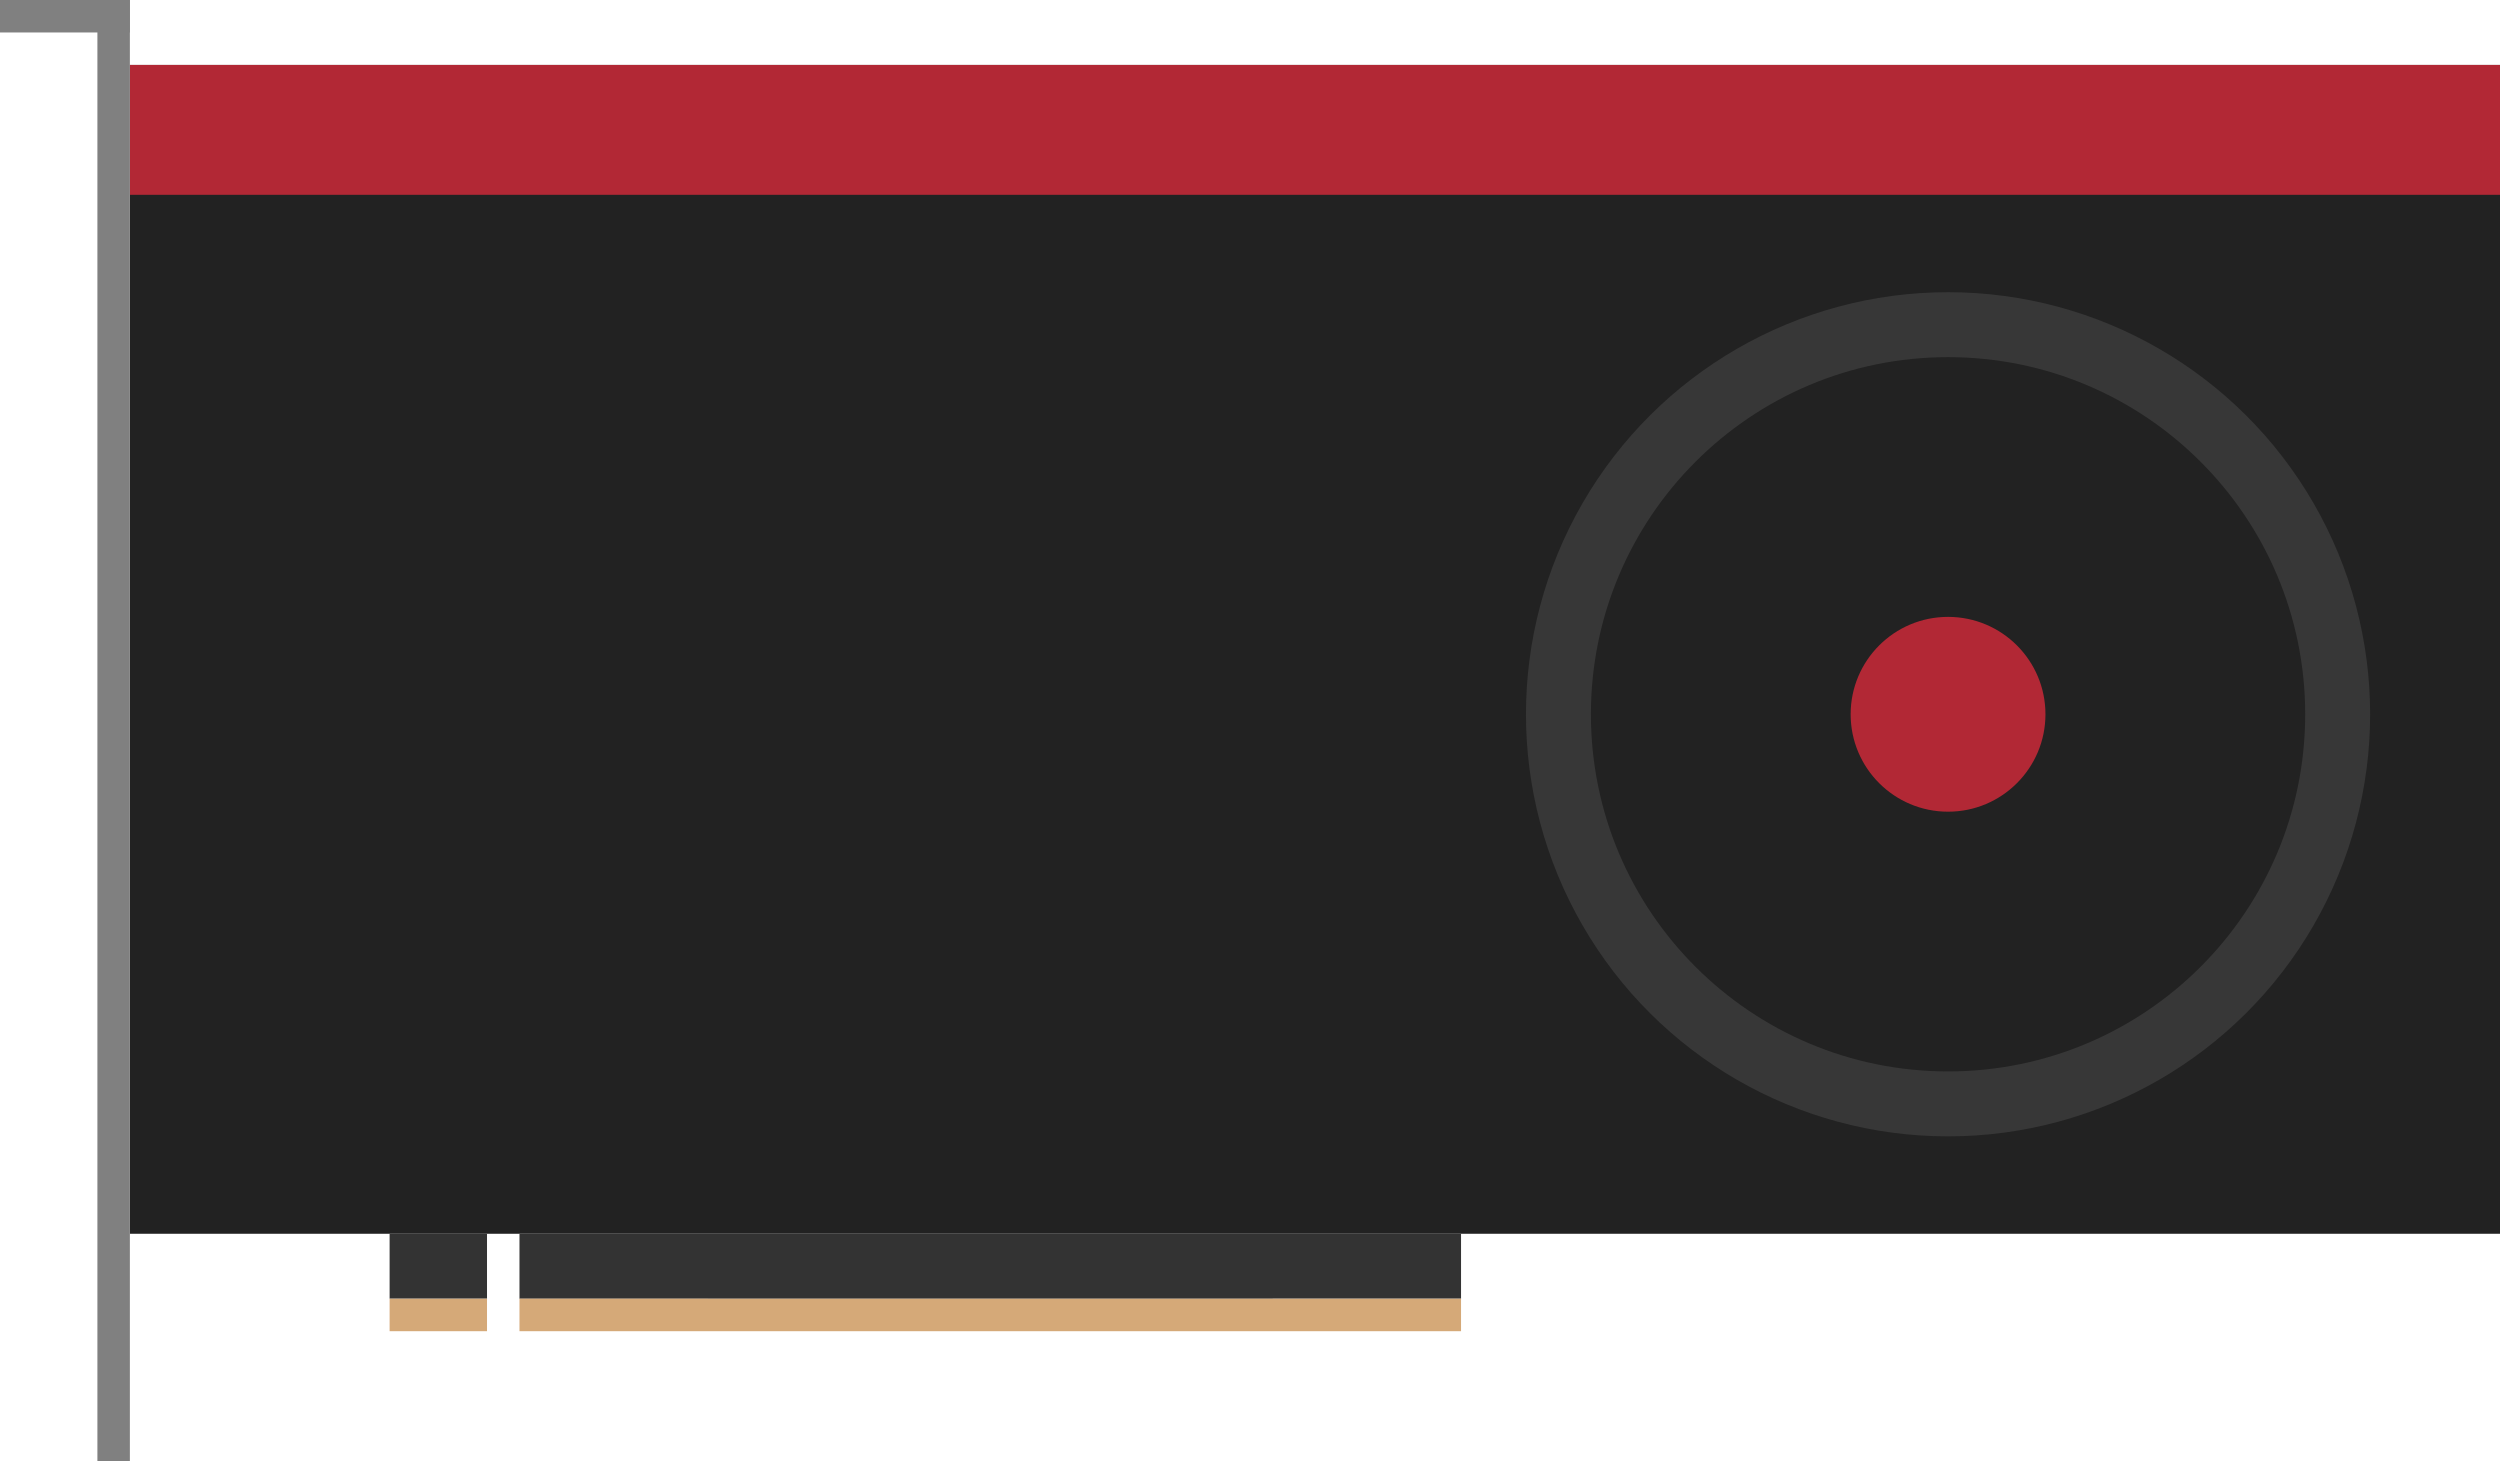 <?xml version="1.0" encoding="utf-8"?>
<!-- Generator: Adobe Illustrator 25.2.1, SVG Export Plug-In . SVG Version: 6.00 Build 0)  -->
<svg version="1.1" id="Layer_1" xmlns="http://www.w3.org/2000/svg" xmlns:xlink="http://www.w3.org/1999/xlink" x="0px" y="0px"
	 width="77px" height="45px" viewBox="0 0 77 45" style="enable-background:new 0 0 77 45;" xml:space="preserve">
<style type="text/css">
	.st0{fill-rule:evenodd;clip-rule:evenodd;fill:#222222;}
	.st1{fill-rule:evenodd;clip-rule:evenodd;fill:#373737;}
	.st2{fill-rule:evenodd;clip-rule:evenodd;fill:#B22835;}
	.st3{fill-rule:evenodd;clip-rule:evenodd;fill:#808080;}
	.st4{fill-rule:evenodd;clip-rule:evenodd;fill:#333333;}
	.st5{fill-rule:evenodd;clip-rule:evenodd;fill:#D5A978;}
</style>
<g>
	<g>
		<g>
			<g>
				<g>
					<g>
						<path class="st0" d="M77,2v36H4V2H77z"/>
						
							<g transform="translate(-1098 -149) translate(281 69) translate(20 60) translate(797 20) rotate(90 38.5 38.5) translate(9 4)">
							<circle class="st1" cx="13" cy="13" r="13"/>
							<circle class="st0" cx="13" cy="13" r="11"/>
							<circle class="st2" cx="13" cy="13" r="3"/>
						</g>
						<path class="st2" d="M77,2v4H4V2H77z"/>
						<path class="st3" d="M4,0v45H3V0H4z"/>
						<path class="st3" d="M4,0v1H0V0H4z"/>
						<path class="st4" d="M45,38v2H16v-2H45z M15,38v2h-3v-2H15z"/>
						<path class="st5" d="M45,40v1H16v-1H45z M15,40v1h-3v-1H15z"/>
					</g>
				</g>
			</g>
		</g>
	</g>
</g>
</svg>
